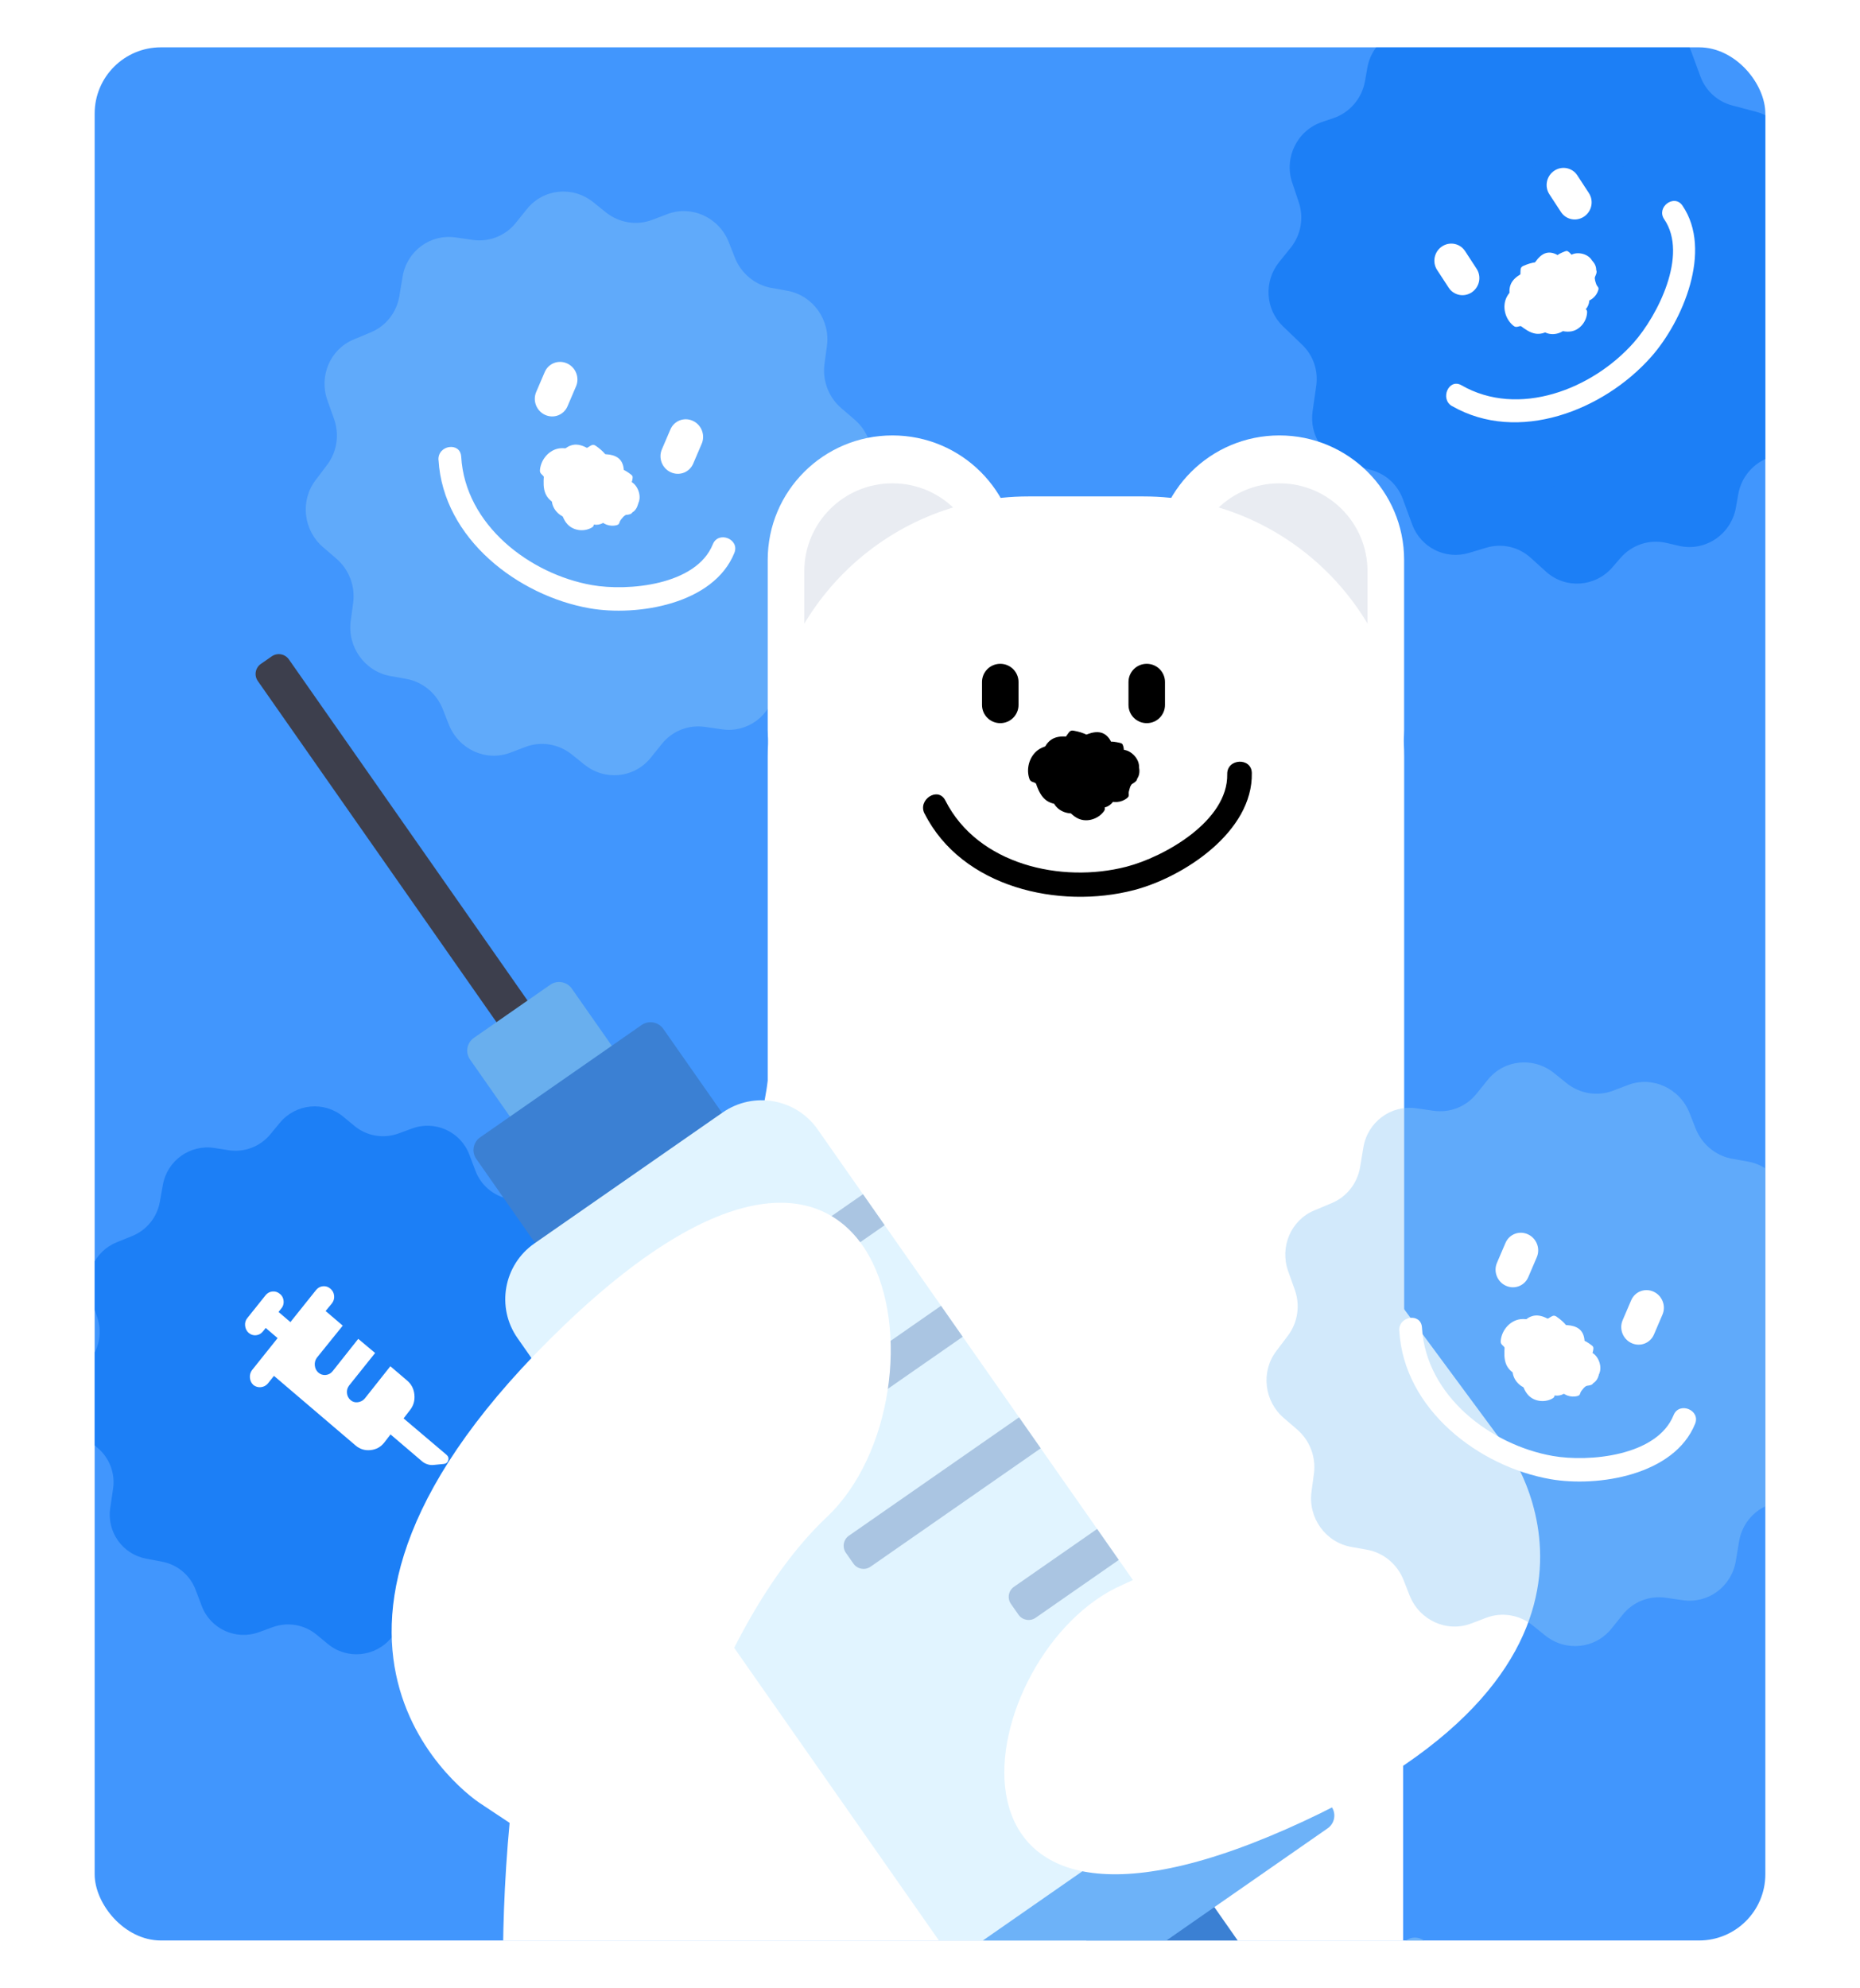 <svg width="393" height="420" viewBox="0 0 393 420" fill="none" xmlns="http://www.w3.org/2000/svg">
<g clip-path="url(#clip0_4695_7554)">
<rect x="20" y="10" width="353" height="497" fill="#4196FD"/>
<g filter="url(#filter0_b_4695_7554)">
<path d="M288.903 14.336C289.9 8.674 295.378 4.98 300.895 6.249L303.632 6.878C307.179 7.693 310.899 6.46 313.309 3.669L314.985 1.728C318.622 -2.483 324.927 -2.906 329.012 0.789L332.291 3.755C334.824 6.046 338.355 6.842 341.633 5.859L345.317 4.755C350.283 3.267 355.509 5.896 357.306 10.787L359.277 16.149C360.388 19.174 362.88 21.455 365.966 22.271L371.139 23.639C375.97 24.917 379.063 29.66 378.342 34.681L377.57 40.06C377.109 43.267 378.206 46.489 380.515 48.707L384.606 52.638C388.338 56.224 388.688 62.142 385.408 66.215L382.975 69.236C380.81 71.924 380.157 75.542 381.248 78.806L382.66 83.031C384.419 88.294 381.584 94.037 376.353 95.805L373.943 96.62C370.477 97.792 367.913 100.797 367.272 104.438L366.778 107.246C365.781 112.908 360.303 116.602 354.786 115.333L352.049 114.704C348.501 113.888 344.782 115.122 342.371 117.913L340.696 119.854C337.059 124.065 330.753 124.487 326.669 120.793L323.39 117.827C320.857 115.536 317.325 114.74 314.047 115.723L310.364 116.827C305.398 118.315 300.172 115.686 298.375 110.795L296.404 105.433C295.292 102.408 292.8 100.127 289.715 99.311L284.542 97.943C279.711 96.665 276.617 91.922 277.339 86.9L278.111 81.522C278.572 78.315 277.474 75.093 275.166 72.875L271.075 68.944C267.342 65.358 266.993 59.44 270.273 55.367L272.706 52.346C274.871 49.657 275.523 46.04 274.433 42.776L273.021 38.551C271.262 33.288 274.097 27.545 279.327 25.777L281.738 24.962C285.204 23.79 287.768 20.785 288.409 17.144L288.903 14.336Z" fill="#1C7FF6"/>
<rect width="54.604" height="59.564" transform="matrix(0.813 -0.548 0.534 0.818 292.934 56.289)" fill="#1C7FF6"/>
<path d="M334.29 57.329C335.659 59.428 334.512 64.077 331.361 66.202C328.211 68.327 323.903 67.356 322.534 65.257C321.165 63.158 322.604 59.731 325.754 57.606C328.905 55.481 332.916 55.222 334.29 57.329Z" fill="white"/>
<path d="M329.946 58.273C329.929 58.493 329.922 58.728 330.013 58.92C330.125 59.145 330.356 59.289 330.569 59.422C331.514 59.973 332.509 60.547 333.601 60.584C335.238 60.645 336.8 59.396 337.286 57.799C337.332 57.641 337.365 57.48 337.342 57.322C337.296 57.111 337.131 56.946 337.011 56.762C336.669 56.254 336.647 55.588 336.366 55.051C335.644 53.681 333.507 53.15 332.18 53.756C330.627 54.457 330.089 56.678 329.946 58.273Z" fill="white"/>
<path d="M331.532 53.293C331.417 53.187 331.288 53.077 331.138 53.04C330.961 52.998 330.78 53.074 330.603 53.136C329.863 53.427 329.096 53.748 328.573 54.355C327.788 55.265 327.779 56.712 328.451 57.69C328.514 57.786 328.59 57.885 328.69 57.932C328.827 58.002 328.996 57.98 329.152 57.99C329.586 58.02 329.975 58.3 330.405 58.379C331.499 58.576 332.768 57.582 333.04 56.556C333.357 55.35 332.357 54.064 331.535 53.28L331.532 53.293Z" fill="white"/>
<path d="M323.526 56.986C323.442 57.192 323.356 57.412 323.381 57.626C323.41 57.883 323.586 58.099 323.754 58.286C324.474 59.127 325.234 60.01 326.265 60.41C327.81 61.018 329.703 60.329 330.671 58.961C330.768 58.827 330.859 58.685 330.878 58.522C330.904 58.297 330.803 58.088 330.743 57.875C330.584 57.278 330.78 56.627 330.679 56.015C330.442 54.456 328.569 53.239 327.111 53.38C325.401 53.541 324.17 55.491 323.521 56.978L323.526 56.986Z" fill="white"/>
<path d="M321.968 56.134C321.772 56.22 321.565 56.325 321.439 56.502C321.287 56.709 321.272 56.984 321.267 57.241C321.219 58.347 321.18 59.503 321.656 60.497C322.361 61.982 324.164 62.774 325.766 62.431C325.917 62.399 326.084 62.355 326.202 62.253C326.369 62.105 326.434 61.889 326.537 61.693C326.821 61.143 327.384 60.809 327.724 60.292C328.589 58.994 328.056 56.839 326.926 55.951C325.601 54.907 323.433 55.492 321.982 56.136L321.968 56.134Z" fill="white"/>
<path d="M323.474 57.506C323.295 57.373 323.1 57.251 322.878 57.227C322.622 57.204 322.383 57.331 322.152 57.452C321.169 57.988 320.152 58.559 319.521 59.492C318.581 60.887 318.806 62.904 319.904 64.147C320.009 64.273 320.13 64.387 320.283 64.446C320.494 64.522 320.719 64.463 320.941 64.451C321.552 64.42 322.131 64.745 322.75 64.777C324.312 64.866 325.911 63.268 326.116 61.803C326.36 60.082 324.762 58.46 323.474 57.506Z" fill="white"/>
<path d="M323.005 59.552C322.757 59.419 322.481 59.294 322.195 59.314C321.861 59.331 321.577 59.546 321.303 59.742C320.14 60.619 318.94 61.543 318.306 62.859C317.365 64.832 318.027 67.362 319.68 68.75C319.837 68.886 320.011 69.011 320.222 69.054C320.499 69.109 320.786 68.985 321.072 68.93C321.853 68.773 322.657 69.072 323.449 69C325.465 68.817 327.221 66.456 327.215 64.545C327.196 62.297 324.84 60.517 323.005 59.552Z" fill="white"/>
<path d="M320.676 67.445C320.627 67.686 320.588 67.943 320.671 68.176C320.766 68.446 321.003 68.632 321.229 68.803C322.204 69.541 323.243 70.305 324.447 70.497C326.259 70.775 328.151 69.591 328.887 67.883C328.962 67.717 329.019 67.54 329.007 67.364C328.983 67.115 328.825 66.91 328.711 66.699C328.396 66.092 328.46 65.345 328.213 64.704C327.592 63.081 325.282 62.217 323.731 62.709C321.915 63.288 321.032 65.683 320.676 67.445Z" fill="white"/>
<path d="M324.151 66.15C324.023 66.341 323.9 66.539 323.887 66.766C323.875 67.029 323.997 67.269 324.13 67.491C324.686 68.466 325.267 69.481 326.209 70.08C327.62 70.974 329.608 70.66 330.831 69.489C330.951 69.374 331.066 69.25 331.112 69.092C331.177 68.875 331.121 68.648 331.099 68.42C331.048 67.797 331.365 67.191 331.383 66.567C331.435 64.975 329.824 63.42 328.363 63.275C326.645 63.107 325.074 64.801 324.151 66.15Z" fill="white"/>
<path d="M327.57 68.435C327.603 68.678 327.649 68.924 327.795 69.114C327.971 69.33 328.253 69.428 328.511 69.508C329.653 69.868 330.864 70.228 332.051 70.004C333.831 69.669 335.201 67.949 335.334 66.129C335.343 65.95 335.353 65.77 335.277 65.602C335.179 65.38 334.965 65.247 334.787 65.079C334.296 64.626 334.119 63.915 333.687 63.41C332.586 62.111 330.159 62.087 328.882 63.052C327.384 64.189 327.338 66.688 327.565 68.427L327.57 68.435Z" fill="white"/>
<path d="M332.655 60.773C332.497 60.741 332.331 60.715 332.174 60.774C331.996 60.836 331.873 61 331.759 61.158C331.272 61.821 330.764 62.521 330.633 63.324C330.439 64.54 331.204 65.801 332.316 66.273C332.424 66.316 332.545 66.361 332.651 66.347C332.813 66.331 332.946 66.218 333.092 66.142C333.493 65.93 333.974 65.963 334.393 65.795C335.457 65.366 336.037 63.809 335.72 62.778C335.357 61.569 333.791 60.999 332.647 60.778L332.655 60.773Z" fill="white"/>
<path d="M331.257 61.762C331.245 61.955 331.238 62.156 331.318 62.332C331.415 62.532 331.623 62.658 331.812 62.772C332.641 63.251 333.523 63.74 334.486 63.772C335.926 63.815 337.289 62.7 337.699 61.305C337.74 61.173 337.77 61.026 337.745 60.882C337.702 60.692 337.56 60.545 337.448 60.39C337.147 59.947 337.122 59.364 336.87 58.888C336.223 57.686 334.344 57.235 333.182 57.776C331.823 58.404 331.36 60.354 331.257 61.762Z" fill="white"/>
<path d="M331.005 56.533C330.89 56.691 330.781 56.858 330.761 57.056C330.735 57.281 330.842 57.497 330.946 57.692C331.394 58.555 331.876 59.453 332.679 59.996C333.873 60.805 335.606 60.593 336.693 59.618C336.802 59.522 336.906 59.417 336.947 59.286C337.012 59.104 336.971 58.9 336.957 58.702C336.937 58.162 337.222 57.647 337.258 57.104C337.348 55.728 335.994 54.322 334.729 54.16C333.244 53.962 331.832 55.388 331 56.525L331.005 56.533Z" fill="white"/>
<path d="M306.813 85.799C320.745 93.793 338.81 86.761 348.863 75.416C355.525 67.891 361.942 52.899 355.486 43.441C353.758 40.902 349.89 43.777 351.63 46.321C356.778 53.87 350.216 66.724 345.155 72.426C336.398 82.285 320.839 88.326 308.777 81.393C306.118 79.868 304.17 84.289 306.807 85.812L306.813 85.799Z" fill="white"/>
<path d="M304.671 52.078L304.663 52.083C303.033 53.182 302.577 55.4 303.645 57.037L306.091 60.786C307.159 62.423 309.346 62.859 310.975 61.76L310.983 61.755C312.613 60.656 313.069 58.438 312.001 56.801L309.555 53.051C308.487 51.414 306.3 50.978 304.671 52.078Z" fill="white"/>
<path d="M328.391 36.081L328.383 36.086C326.753 37.185 326.297 39.403 327.365 41.04L329.811 44.789C330.879 46.426 333.065 46.862 334.695 45.763L334.703 45.758C336.333 44.659 336.789 42.441 335.721 40.804L333.275 37.054C332.207 35.417 330.02 34.981 328.391 36.081Z" fill="white"/>
</g>
<g filter="url(#filter1_b_4695_7554)">
<path d="M140.986 45.243C146.129 43.285 151.929 45.933 153.99 51.179L155.261 54.416C156.582 57.78 159.53 60.219 163.026 60.841L166.321 61.427C171.732 62.389 175.464 67.565 174.722 73.076L174.206 76.903C173.734 80.406 175.078 83.938 177.759 86.243L180.579 88.667C184.732 92.237 185.437 98.458 182.179 102.778L179.686 106.083C177.616 108.827 177.076 112.476 178.251 115.769L179.642 119.668C181.478 124.813 179.063 130.457 174.143 132.518L170.415 134.08C167.266 135.399 165.017 138.268 164.446 141.696L163.758 145.825C162.858 151.222 157.929 154.872 152.578 154.103L148.944 153.58C145.489 153.084 142.055 154.435 139.865 157.154L137.473 160.123C134.026 164.4 127.808 165.034 123.477 161.548L120.84 159.426C118.041 157.174 114.31 156.564 111.012 157.819L107.839 159.027C102.696 160.985 96.896 158.337 94.835 153.091L93.565 149.854C92.244 146.49 89.295 144.051 85.799 143.429L82.504 142.843C77.093 141.881 73.361 136.705 74.104 131.194L74.619 127.367C75.091 123.864 73.748 120.332 71.066 118.027L68.246 115.603C64.093 112.034 63.388 105.812 66.647 101.492L69.14 98.187C71.209 95.443 71.75 91.794 70.575 88.501L69.183 84.602C67.347 79.457 69.762 73.813 74.682 71.752L78.41 70.19C81.559 68.871 83.808 66.001 84.379 62.574L85.067 58.445C85.967 53.048 90.896 49.398 96.248 50.167L99.882 50.69C103.337 51.187 106.77 49.835 108.96 47.116L111.353 44.147C114.799 39.87 121.017 39.236 125.348 42.721L127.986 44.844C130.784 47.096 134.515 47.706 137.813 46.45L140.986 45.243Z" fill="#90C9F6" fill-opacity="0.4"/>
<path d="M131.775 105.77C130.766 108.127 126.223 109.667 122.696 108.057C119.169 106.447 117.606 102.119 118.615 99.761C119.623 97.404 123.301 96.792 126.828 98.402C130.354 100.012 132.788 103.403 131.775 105.77Z" fill="white"/>
<path d="M128.582 102.461C128.388 102.566 128.186 102.689 128.074 102.874C127.948 103.096 127.955 103.379 127.96 103.64C128.019 104.774 128.085 105.966 128.658 106.948C129.51 108.424 131.424 109.114 133.035 108.667C133.193 108.621 133.346 108.562 133.467 108.455C133.619 108.299 133.667 108.063 133.755 107.856C133.993 107.276 134.541 106.892 134.838 106.349C135.591 104.962 134.857 102.787 133.614 101.951C132.167 100.967 130.002 101.711 128.582 102.461Z" fill="white"/>
<path d="M133.646 101.127C133.672 100.966 133.693 100.793 133.641 100.64C133.579 100.461 133.415 100.344 133.265 100.221C132.611 99.729 131.918 99.23 131.119 99.102C129.92 98.909 128.698 99.696 128.247 100.824C128.201 100.932 128.16 101.053 128.175 101.167C128.192 101.326 128.304 101.463 128.382 101.606C128.596 102.005 128.575 102.501 128.747 102.924C129.185 103.995 130.722 104.567 131.735 104.245C132.924 103.862 133.453 102.276 133.659 101.122L133.646 101.127Z" fill="white"/>
<path d="M126.118 96.098C125.899 96.138 125.666 96.182 125.5 96.321C125.3 96.488 125.216 96.762 125.151 97.012C124.842 98.108 124.519 99.262 124.752 100.39C125.094 102.084 126.719 103.375 128.404 103.477C128.57 103.488 128.74 103.49 128.888 103.418C129.091 103.317 129.211 103.114 129.358 102.944C129.771 102.477 130.427 102.292 130.886 101.867C132.067 100.804 132.055 98.486 131.131 97.279C130.052 95.861 127.732 95.845 126.122 96.089L126.118 96.098Z" fill="white"/>
<path d="M125.976 94.258C125.795 94.133 125.592 94.008 125.374 93.994C125.116 93.973 124.875 94.111 124.657 94.248C123.7 94.811 122.707 95.412 122.134 96.377C121.274 97.813 121.604 99.835 122.777 101.059C122.888 101.174 123.017 101.297 123.167 101.344C123.384 101.411 123.603 101.35 123.824 101.332C124.443 101.281 125.035 101.595 125.658 101.61C127.227 101.66 128.745 100.008 128.867 98.525C129.014 96.785 127.324 95.197 125.981 94.271L125.976 94.258Z" fill="white"/>
<path d="M125.652 96.338C125.665 96.107 125.661 95.868 125.558 95.66C125.436 95.421 125.197 95.28 124.968 95.143C123.975 94.571 122.933 93.988 121.799 93.944C120.107 93.882 118.535 95.186 118.096 96.835C118.049 96.997 118.019 97.166 118.054 97.333C118.106 97.561 118.281 97.726 118.413 97.916C118.777 98.437 118.824 99.125 119.138 99.688C119.927 101.113 122.153 101.646 123.498 101.023C125.08 100.293 125.562 97.996 125.652 96.338Z" fill="white"/>
<path d="M123.673 97.047C123.648 96.756 123.6 96.444 123.426 96.203C123.227 95.918 122.889 95.786 122.573 95.652C121.194 95.109 119.754 94.559 118.297 94.722C116.118 94.975 114.356 96.946 114.101 99.163C114.074 99.377 114.065 99.598 114.146 99.807C114.252 100.082 114.515 100.266 114.719 100.488C115.283 101.09 115.475 101.963 115.973 102.621C117.241 104.297 120.196 104.549 121.8 103.495C123.679 102.245 123.875 99.194 123.673 97.047Z" fill="white"/>
<path d="M115.749 99.325C115.519 99.413 115.281 99.52 115.132 99.721C114.957 99.953 114.931 100.264 114.913 100.556C114.831 101.82 114.761 103.155 115.266 104.321C116.033 106.069 118.074 107.087 119.915 106.798C120.097 106.774 120.277 106.727 120.419 106.62C120.615 106.461 120.701 106.21 120.815 105.994C121.151 105.383 121.814 105.03 122.218 104.461C123.238 103.023 122.69 100.514 121.419 99.418C119.93 98.135 117.427 98.671 115.749 99.325Z" fill="white"/>
<path d="M118.758 101.676C118.527 101.667 118.292 101.667 118.094 101.781C117.867 101.914 117.732 102.154 117.619 102.393C117.106 103.417 116.574 104.486 116.59 105.644C116.617 107.378 117.98 108.957 119.64 109.392C119.803 109.435 119.97 109.468 120.129 109.422C120.347 109.36 120.507 109.186 120.686 109.042C121.183 108.655 121.867 108.602 122.402 108.276C123.77 107.448 124.187 105.176 123.502 103.809C122.695 102.204 120.403 101.749 118.758 101.676Z" fill="white"/>
<path d="M118.724 105.942C118.537 106.104 118.356 106.279 118.277 106.512C118.192 106.786 118.266 107.088 118.342 107.359C118.67 108.563 119.036 109.827 119.879 110.75C121.144 112.134 123.347 112.398 124.951 111.517C125.107 111.427 125.263 111.337 125.363 111.178C125.495 110.969 125.489 110.708 125.532 110.459C125.642 109.778 126.143 109.232 126.328 108.574C126.813 106.892 125.493 104.74 123.976 104.145C122.192 103.449 120.065 104.779 118.728 105.933L118.724 105.942Z" fill="white"/>
<path d="M127.977 106.219C127.916 106.062 127.846 105.901 127.71 105.796C127.56 105.673 127.354 105.655 127.157 105.64C126.332 105.575 125.462 105.512 124.714 105.837C123.585 106.333 122.947 107.698 123.164 108.937C123.188 109.056 123.217 109.187 123.287 109.273C123.39 109.406 123.559 109.461 123.703 109.549C124.103 109.785 124.341 110.227 124.713 110.505C125.661 111.207 127.291 110.864 127.984 110.019C128.8 109.036 128.414 107.343 127.968 106.215L127.977 106.219Z" fill="white"/>
<path d="M126.372 105.529C126.203 105.624 126.031 105.728 125.927 105.896C125.812 106.09 125.821 106.342 125.83 106.572C125.885 107.565 125.961 108.611 126.465 109.476C127.225 110.769 128.915 111.358 130.316 110.954C130.448 110.918 130.589 110.863 130.697 110.762C130.832 110.619 130.877 110.414 130.945 110.23C131.152 109.722 131.629 109.381 131.889 108.897C132.543 107.668 131.885 105.765 130.787 105.038C129.508 104.185 127.613 104.848 126.372 105.529Z" fill="white"/>
<path d="M130.63 102.439C130.434 102.425 130.233 102.42 130.056 102.511C129.852 102.611 129.729 102.824 129.623 103.023C129.145 103.891 128.656 104.808 128.643 105.813C128.621 107.309 129.757 108.72 131.177 109.143C131.319 109.186 131.464 109.22 131.597 109.184C131.786 109.141 131.935 108.994 132.093 108.873C132.537 108.559 133.127 108.527 133.604 108.261C134.811 107.585 135.245 105.622 134.682 104.418C134.029 103.002 132.05 102.539 130.634 102.43L130.63 102.439Z" fill="white"/>
<path d="M92.657 97.179C93.63 113.839 109.521 125.896 124.615 128.53C134.622 130.272 150.774 127.701 155.162 116.825C156.342 113.911 151.788 112.08 150.61 115.009C147.105 123.684 132.672 124.954 125.081 123.623C111.953 121.316 98.279 110.922 97.448 96.492C97.262 93.313 92.467 94.022 92.643 97.181L92.657 97.179Z" fill="white"/>
<path d="M119.832 76.793L119.823 76.789C117.999 75.957 115.882 76.772 115.095 78.611L113.293 82.822C112.506 84.66 113.347 86.826 115.172 87.659L115.181 87.663C117.005 88.496 119.122 87.681 119.909 85.842L121.711 81.631C122.498 79.792 121.657 77.626 119.832 76.793Z" fill="white"/>
<path d="M146.387 88.916L146.378 88.912C144.554 88.079 142.437 88.895 141.65 90.734L139.848 94.945C139.061 96.784 139.902 98.949 141.727 99.782L141.736 99.786C143.56 100.619 145.677 99.804 146.464 97.965L148.266 93.754C149.053 91.915 148.211 89.749 146.387 88.916Z" fill="white"/>
</g>
<g filter="url(#filter2_b_4695_7554)">
<path d="M59.127 237.236C62.479 233.178 68.466 232.589 72.501 235.919L74.914 237.911C77.502 240.047 81.034 240.647 84.2 239.488L87.062 238.439C91.941 236.652 97.327 239.104 99.162 243.949L100.467 247.393C101.629 250.461 104.296 252.701 107.518 253.316L110.944 253.97C115.917 254.92 119.246 259.616 118.508 264.641L117.906 268.736C117.439 271.914 118.604 275.105 121.003 277.219L124.02 279.878C127.769 283.183 128.293 288.851 125.215 292.828L122.74 296.028C120.771 298.573 120.211 301.933 121.251 304.963L122.591 308.866C124.236 313.656 121.826 318.918 117.116 320.822L113.872 322.133C110.821 323.366 108.612 326.086 108.032 329.326L107.382 332.963C106.466 338.078 101.626 341.538 96.507 340.735L93.505 340.265C90.184 339.744 86.826 341.023 84.675 343.626L82.67 346.053C79.318 350.111 73.331 350.701 69.296 347.371L66.882 345.378C64.294 343.242 60.763 342.643 57.597 343.802L54.735 344.85C49.856 346.638 44.47 344.185 42.634 339.341L41.33 335.896C40.167 332.828 37.501 330.589 34.279 329.973L30.853 329.319C25.88 328.369 22.551 323.673 23.289 318.648L23.891 314.554C24.358 311.375 23.193 308.185 20.794 306.07L17.777 303.412C14.027 300.107 13.504 294.439 16.581 290.461L19.057 287.262C21.026 284.717 21.586 281.357 20.546 278.327L19.206 274.423C17.561 269.633 19.97 264.371 24.68 262.468L27.925 261.157C30.976 259.923 33.184 257.203 33.764 253.964L34.415 250.327C35.331 245.211 40.171 241.752 45.29 242.554L48.292 243.025C51.612 243.545 54.971 242.267 57.121 239.664L59.127 237.236Z" fill="#1C7FF6"/>
</g>
<path d="M53.539 292.633C53.107 292.23 52.863 291.726 52.806 291.119C52.751 290.513 52.898 289.97 53.249 289.49L58.657 282.725L56.143 280.581L55.563 281.305C55.177 281.788 54.69 282.059 54.103 282.117C53.516 282.175 52.988 282.004 52.521 281.605C52.088 281.203 51.844 280.698 51.788 280.091C51.732 279.485 51.881 278.96 52.236 278.517L56.099 273.686C56.485 273.202 56.972 272.932 57.559 272.874C58.146 272.816 58.674 272.987 59.142 273.386C59.606 273.748 59.867 274.242 59.925 274.867C59.983 275.491 59.817 276.027 59.427 276.474L58.847 277.198L61.362 279.343L66.77 272.579C67.157 272.095 67.644 271.825 68.231 271.767C68.818 271.709 69.346 271.88 69.813 272.279C70.281 272.678 70.543 273.181 70.599 273.787C70.655 274.394 70.49 274.939 70.104 275.422L68.795 276.997L72.42 280.09L66.958 286.86C66.607 287.339 66.46 287.882 66.516 288.489C66.572 289.096 66.816 289.6 67.248 290.003C67.716 290.402 68.243 290.572 68.831 290.514C69.418 290.457 69.905 290.186 70.291 289.703L75.695 282.883L79.257 285.871L73.799 292.696C73.413 293.179 73.248 293.724 73.304 294.33C73.36 294.937 73.622 295.439 74.09 295.839C74.518 296.204 75.026 296.349 75.611 296.273C76.197 296.197 76.684 295.935 77.074 295.489L82.478 288.669L86.045 291.712C86.941 292.477 87.446 293.475 87.56 294.706C87.674 295.938 87.36 297.017 86.62 297.943L85.273 299.689L94.331 307.365C94.721 307.698 94.847 308.093 94.71 308.552C94.573 309.011 94.255 309.264 93.757 309.313L91.568 309.529C91.141 309.571 90.715 309.52 90.288 309.377C89.862 309.233 89.493 309.029 89.181 308.763L82.515 303.076L81.168 304.823C80.427 305.749 79.461 306.27 78.269 306.388C77.077 306.505 76.032 306.182 75.136 305.417L57.886 290.702L56.582 292.333C56.192 292.779 55.703 293.032 55.116 293.089C54.529 293.147 54.003 292.995 53.539 292.633Z" fill="white"/>
<path d="M214.921 118.287C214.921 103.769 203.121 92 188.565 92C174.01 92 162.21 103.769 162.21 118.287V154.172C162.21 168.69 174.01 180.459 188.565 180.459C203.121 180.459 214.921 168.69 214.921 154.172V118.287Z" fill="white"/>
<path d="M296.676 118.286C296.676 103.768 284.876 91.999 270.321 91.999C255.765 91.999 243.966 103.768 243.966 118.286V154.171C243.966 168.689 255.765 180.458 270.321 180.458C284.876 180.458 296.676 168.689 296.676 154.171V118.286Z" fill="white"/>
<path d="M207.187 120.694C207.187 110.435 198.85 102.118 188.564 102.118C178.279 102.118 169.941 110.435 169.941 120.694V146.057C169.941 156.316 178.279 164.633 188.564 164.633C198.85 164.633 207.187 156.316 207.187 146.057V120.694Z" fill="#E9ECF2"/>
<path d="M288.943 120.694C288.943 110.435 280.606 102.118 270.321 102.118C260.035 102.118 251.698 110.435 251.698 120.694V146.057C251.698 156.316 260.035 164.633 270.321 164.633C280.606 164.633 288.943 156.316 288.943 146.057V120.694Z" fill="#E9ECF2"/>
<path d="M217.325 104.888H241.573C271.992 104.888 296.687 129.514 296.687 159.848V331.296H162.21V159.848C162.21 129.514 186.906 104.888 217.325 104.888Z" fill="white"/>
<path d="M237.43 162.952C237.43 165.671 233.642 169.158 229.531 169.158C225.421 169.158 222.091 165.671 222.091 162.952C222.091 160.233 225.421 158.022 229.531 158.022C233.642 158.022 237.43 160.223 237.43 162.952Z" fill="black"/>
<path d="M232.934 161.167C232.788 161.354 232.643 161.562 232.612 161.79C232.58 162.06 232.705 162.33 232.82 162.579C233.35 163.648 233.912 164.768 234.88 165.464C236.327 166.512 238.481 166.335 239.865 165.194C240 165.08 240.125 164.955 240.198 164.799C240.281 164.582 240.229 164.333 240.229 164.094C240.219 163.43 240.594 162.817 240.656 162.164C240.812 160.493 239.189 158.718 237.628 158.459C235.806 158.147 234.006 159.818 232.934 161.167Z" fill="black"/>
<path d="M237.317 157.649C237.275 157.483 237.223 157.306 237.108 157.182C236.973 157.037 236.765 156.995 236.567 156.943C235.724 156.756 234.84 156.58 234.007 156.808C232.758 157.151 231.895 158.448 231.926 159.735C231.926 159.859 231.936 159.994 231.999 160.098C232.082 160.243 232.248 160.326 232.384 160.43C232.758 160.721 232.946 161.208 233.289 161.54C234.163 162.381 235.901 162.256 236.755 161.499C237.754 160.606 237.608 158.842 237.327 157.638L237.317 157.649Z" fill="black"/>
<path d="M227.878 156.112C227.68 156.247 227.472 156.393 227.368 156.6C227.243 156.849 227.274 157.15 227.316 157.42C227.472 158.613 227.639 159.869 228.336 160.855C229.377 162.339 231.5 162.868 233.185 162.225C233.352 162.163 233.518 162.09 233.633 161.955C233.789 161.768 233.82 161.519 233.893 161.291C234.101 160.658 234.663 160.191 234.934 159.579C235.641 158.032 234.663 155.801 233.258 155.043C231.614 154.151 229.345 155.158 227.878 156.102V156.112Z" fill="black"/>
<path d="M226.971 154.4C226.742 154.359 226.492 154.328 226.273 154.411C226.013 154.504 225.836 154.743 225.68 154.971C224.983 155.936 224.265 156.953 224.109 158.136C223.869 159.9 225.035 161.706 226.69 162.37C226.846 162.432 227.023 162.495 227.189 162.474C227.429 162.443 227.616 162.287 227.824 162.173C228.407 161.851 229.114 161.893 229.728 161.633C231.279 160.99 232.07 158.728 231.57 157.244C230.988 155.5 228.677 154.712 226.981 154.411L226.971 154.4Z" fill="black"/>
<path d="M227.524 156.548C227.441 156.32 227.337 156.092 227.15 155.936C226.931 155.76 226.64 155.729 226.359 155.697C225.151 155.583 223.892 155.479 222.768 155.936C221.093 156.621 220.104 158.572 220.364 160.357C220.385 160.533 220.427 160.71 220.531 160.855C220.677 161.052 220.916 161.135 221.124 161.26C221.696 161.602 222.029 162.246 222.571 162.65C223.934 163.678 226.327 163.211 227.379 162.017C228.617 160.616 228.128 158.188 227.524 156.548Z" fill="black"/>
<path d="M225.89 158.106C225.744 157.836 225.567 157.556 225.297 157.4C224.984 157.214 224.599 157.234 224.235 157.245C222.664 157.328 221.03 157.431 219.677 158.231C217.658 159.434 216.763 162.112 217.439 164.364C217.502 164.582 217.585 164.8 217.752 164.966C217.97 165.184 218.303 165.246 218.595 165.37C219.396 165.702 219.947 166.46 220.707 166.875C222.643 167.934 225.63 166.875 226.753 165.152C228.065 163.118 226.982 160.088 225.89 158.106Z" fill="black"/>
<path d="M219.114 163.793C218.927 163.98 218.739 164.187 218.677 164.447C218.604 164.748 218.708 165.059 218.812 165.349C219.26 166.605 219.749 167.923 220.727 168.826C222.205 170.175 224.619 170.258 226.295 169.168C226.461 169.065 226.617 168.94 226.711 168.774C226.836 168.535 226.815 168.255 226.836 167.996C226.909 167.259 227.408 166.626 227.564 165.899C227.96 164.063 226.378 161.883 224.682 161.385C222.694 160.804 220.477 162.423 219.114 163.793Z" fill="black"/>
<path d="M223.028 164.737C222.799 164.83 222.57 164.934 222.424 165.131C222.258 165.359 222.226 165.65 222.216 165.93C222.143 167.144 222.07 168.41 222.57 169.521C223.319 171.181 225.307 172.105 227.107 171.793C227.284 171.762 227.461 171.721 227.596 171.607C227.784 171.451 227.867 171.212 227.981 170.994C228.304 170.403 228.949 170.05 229.334 169.5C230.323 168.099 229.782 165.722 228.543 164.705C227.086 163.512 224.662 164.083 223.028 164.737Z" fill="black"/>
<path d="M224.777 168.867C224.663 169.106 224.559 169.355 224.579 169.614C224.611 169.915 224.808 170.174 224.996 170.403C225.818 171.42 226.702 172.478 227.91 172.997C229.72 173.775 231.979 173.059 233.175 171.503C233.29 171.347 233.404 171.191 233.436 170.994C233.477 170.735 233.363 170.486 233.3 170.226C233.123 169.521 233.383 168.773 233.29 168.057C233.061 166.221 230.875 164.726 229.148 164.82C227.119 164.934 225.599 167.155 224.777 168.856V168.867Z" fill="black"/>
<path d="M233.913 165.058C233.788 164.934 233.653 164.809 233.476 164.768C233.278 164.716 233.07 164.788 232.872 164.861C232.04 165.162 231.165 165.484 230.572 166.127C229.677 167.103 229.625 168.701 230.354 169.801C230.426 169.904 230.51 170.019 230.614 170.071C230.77 170.154 230.957 170.133 231.134 170.154C231.623 170.205 232.04 170.527 232.518 170.631C233.736 170.89 235.182 169.842 235.505 168.721C235.89 167.414 234.808 165.951 233.902 165.058H233.913Z" fill="black"/>
<path d="M232.061 165.099C231.936 165.265 231.811 165.442 231.78 165.649C231.749 165.888 231.863 166.127 231.967 166.345C232.436 167.279 232.946 168.254 233.799 168.866C235.079 169.78 236.973 169.603 238.17 168.597C238.284 168.503 238.399 168.389 238.461 168.244C238.534 168.047 238.493 167.829 238.482 167.621C238.472 167.04 238.794 166.5 238.846 165.919C238.971 164.446 237.535 162.899 236.161 162.681C234.559 162.422 232.987 163.896 232.061 165.099Z" fill="black"/>
<path d="M234.923 160.243C234.725 160.316 234.528 160.399 234.392 160.565C234.236 160.752 234.205 161.011 234.184 161.25C234.08 162.298 233.986 163.398 234.392 164.374C234.996 165.827 236.692 166.688 238.253 166.47C238.409 166.449 238.565 166.418 238.68 166.325C238.846 166.2 238.93 165.993 239.034 165.806C239.336 165.308 239.897 165.017 240.251 164.55C241.146 163.367 240.751 161.281 239.7 160.368C238.472 159.289 236.349 159.714 234.923 160.233V160.243Z" fill="black"/>
<path d="M195.351 171.894C203.251 187.539 223.777 192.173 239.594 188.066C250.079 185.339 264.756 175.744 264.496 163.318C264.431 159.986 259.227 160.226 259.3 163.57C259.503 173.484 245.958 181.067 238.001 183.126C224.238 186.683 206.568 182.677 199.736 169.121C198.229 166.136 193.849 168.931 195.339 171.902L195.351 171.894Z" fill="black"/>
<path d="M211.351 140.256H211.341C209.214 140.256 207.49 141.975 207.49 144.096V148.952C207.49 151.073 209.214 152.792 211.341 152.792H211.351C213.478 152.792 215.202 151.073 215.202 148.952V144.096C215.202 141.975 213.478 140.256 211.351 140.256Z" fill="black"/>
<path d="M242.301 140.256H242.29C240.164 140.256 238.44 141.975 238.44 144.096V148.952C238.44 151.073 240.164 152.792 242.29 152.792H242.301C244.427 152.792 246.151 151.073 246.151 148.952V144.096C246.151 141.975 244.427 140.256 242.301 140.256Z" fill="black"/>
<path d="M162.468 218.315C162.468 218.315 167.238 241.173 133.774 296.227C100.31 351.28 106.77 431.746 106.77 431.746H296.469V280.497L162.478 218.315H162.468Z" fill="white"/>
<path d="M57.415 138.679L55.119 140.276C53.94 141.096 53.651 142.713 54.473 143.889L109.216 222.141C110.039 223.316 111.66 223.604 112.839 222.784L115.135 221.187C116.313 220.367 116.602 218.75 115.78 217.575L61.037 139.323C60.215 138.147 58.593 137.859 57.415 138.679Z" fill="#3D3F4D"/>
<path d="M116.247 208.077L100.124 219.293C98.635 220.329 98.27 222.373 99.309 223.858L116.195 247.996C117.234 249.482 119.284 249.846 120.774 248.81L136.897 237.594C138.386 236.557 138.751 234.513 137.712 233.028L120.826 208.89C119.787 207.405 117.737 207.04 116.247 208.077Z" fill="#69AFEE"/>
<path d="M245.722 393.16L229.599 404.376C228.11 405.412 227.745 407.456 228.784 408.942L258.001 450.706C259.04 452.191 261.09 452.556 262.58 451.519L278.703 440.303C280.192 439.267 280.558 437.223 279.518 435.738L250.301 393.973C249.262 392.488 247.212 392.124 245.722 393.16Z" fill="#3B80D3"/>
<path d="M135.567 216.572L101.452 240.304C99.963 241.341 99.597 243.385 100.637 244.87L117.523 269.008C118.562 270.493 120.612 270.858 122.101 269.821L156.217 246.089C157.706 245.053 158.071 243.009 157.032 241.523L140.146 217.385C139.107 215.9 137.057 215.536 135.567 216.572Z" fill="#3B80D3"/>
<path d="M112.922 262.718L152.687 235.055C159.217 230.513 168.206 232.117 172.755 238.62L269.809 377.353L206.401 421.462L109.347 282.729C104.792 276.218 106.401 267.254 112.922 262.718Z" fill="#E1F4FF"/>
<path d="M267.829 368.152L198.43 416.43C196.94 417.467 196.575 419.511 197.614 420.996L206.546 433.763C207.585 435.248 209.635 435.613 211.124 434.576L280.524 386.298C282.013 385.262 282.378 383.218 281.339 381.733L272.408 368.966C271.369 367.48 269.319 367.116 267.829 368.152Z" fill="#6DB2F8"/>
<path d="M297.081 409.992L227.681 458.27C226.192 459.306 225.827 461.351 226.866 462.836L235.797 475.603C236.836 477.088 238.886 477.452 240.376 476.416L309.775 428.138C311.265 427.102 311.63 425.058 310.591 423.572L301.659 410.806C300.62 409.32 298.57 408.956 297.081 409.992Z" fill="#6DB2F8"/>
<path d="M182.34 252.323L186.918 258.868L161.654 276.443C160.476 277.263 158.854 276.975 158.032 275.8L156.43 273.51C155.609 272.336 155.898 270.718 157.076 269.898L182.34 252.323Z" fill="#AAC5E2"/>
<path d="M248.294 346.626L252.872 353.171L227.608 370.746C226.431 371.566 224.808 371.277 223.986 370.103L222.384 367.813C221.563 366.639 221.852 365.02 223.03 364.201L248.294 346.626Z" fill="#AAC5E2"/>
<path d="M215.317 299.463L219.896 306.008L183.946 331.017C182.768 331.836 181.145 331.548 180.324 330.373L178.722 328.084C177.9 326.909 178.189 325.291 179.367 324.472L215.317 299.463Z" fill="#AAC5E2"/>
<path d="M198.828 275.899L203.406 282.445L185.841 294.664C184.663 295.483 183.04 295.195 182.219 294.021L180.617 291.731C179.795 290.556 180.084 288.938 181.262 288.119L198.828 275.899Z" fill="#AAC5E2"/>
<path d="M231.809 323.049L236.387 329.594L218.822 341.813C217.644 342.633 216.021 342.344 215.2 341.17L213.598 338.88C212.776 337.706 213.065 336.088 214.243 335.268L231.809 323.049Z" fill="#AAC5E2"/>
<path d="M101.153 380.81C101.153 380.81 49.452 346.678 119.355 279.867C189.257 213.055 202.37 294.395 174.698 320.536C147.026 346.678 136.099 404.045 136.099 404.045L101.143 380.81H101.153Z" fill="white"/>
<path d="M318.498 306.162C318.498 306.162 351.946 351.129 271.761 386.475C191.577 421.821 205.595 348.555 237.242 334.825C268.889 321.085 295.947 275.621 295.947 275.621L318.509 306.162H318.498Z" fill="white"/>
<g filter="url(#filter3_b_4695_7554)">
<path d="M343.986 229.243C349.129 227.285 354.929 229.933 356.99 235.179L358.261 238.416C359.582 241.78 362.53 244.219 366.026 244.841L369.321 245.427C374.732 246.389 378.464 251.565 377.722 257.076L377.206 260.903C376.734 264.406 378.078 267.938 380.759 270.243L383.579 272.667C387.732 276.236 388.437 282.458 385.179 286.778L382.686 290.083C380.616 292.827 380.076 296.476 381.251 299.769L382.642 303.668C384.478 308.813 382.063 314.457 377.143 316.518L373.415 318.08C370.266 319.399 368.017 322.268 367.446 325.696L366.758 329.825C365.858 335.222 360.929 338.872 355.578 338.103L351.944 337.58C348.489 337.084 345.055 338.435 342.865 341.154L340.473 344.123C337.026 348.4 330.808 349.034 326.477 345.548L323.84 343.426C321.041 341.174 317.31 340.564 314.012 341.819L310.839 343.027C305.696 344.985 299.896 342.337 297.836 337.091L296.565 333.854C295.244 330.49 292.295 328.051 288.799 327.429L285.504 326.843C280.093 325.881 276.361 320.705 277.104 315.194L277.619 311.367C278.091 307.864 276.748 304.332 274.066 302.027L271.246 299.603C267.093 296.034 266.388 289.812 269.647 285.492L272.14 282.187C274.209 279.443 274.75 275.794 273.574 272.501L272.183 268.602C270.347 263.457 272.762 257.813 277.682 255.752L281.41 254.19C284.559 252.871 286.808 250.002 287.379 246.574L288.067 242.445C288.967 237.048 293.896 233.398 299.248 234.167L302.882 234.69C306.337 235.186 309.77 233.835 311.96 231.116L314.353 228.147C317.799 223.87 324.017 223.236 328.348 226.722L330.986 228.844C333.784 231.096 337.515 231.706 340.813 230.451L343.986 229.243Z" fill="#90C9F6" fill-opacity="0.4"/>
<path d="M334.775 289.77C333.766 292.127 329.223 293.667 325.696 292.057C322.169 290.447 320.606 286.119 321.615 283.761C322.623 281.404 326.301 280.792 329.828 282.402C333.354 284.012 335.788 287.403 334.775 289.77Z" fill="white"/>
<path d="M331.582 286.461C331.388 286.566 331.186 286.689 331.074 286.874C330.948 287.096 330.955 287.379 330.96 287.64C331.019 288.774 331.085 289.966 331.658 290.948C332.51 292.424 334.424 293.114 336.035 292.667C336.193 292.621 336.346 292.562 336.467 292.455C336.619 292.299 336.667 292.063 336.755 291.856C336.993 291.276 337.541 290.892 337.838 290.349C338.591 288.962 337.857 286.787 336.614 285.951C335.167 284.967 333.002 285.711 331.582 286.461Z" fill="white"/>
<path d="M336.646 285.127C336.672 284.966 336.693 284.793 336.641 284.64C336.579 284.461 336.415 284.344 336.265 284.221C335.611 283.729 334.918 283.23 334.119 283.102C332.92 282.909 331.698 283.696 331.247 284.824C331.201 284.932 331.16 285.053 331.175 285.167C331.192 285.326 331.304 285.463 331.382 285.606C331.596 286.005 331.575 286.501 331.747 286.924C332.185 287.995 333.722 288.567 334.735 288.245C335.924 287.862 336.453 286.276 336.659 285.122L336.646 285.127Z" fill="white"/>
<path d="M329.118 280.098C328.899 280.138 328.666 280.182 328.5 280.321C328.3 280.488 328.216 280.762 328.151 281.012C327.842 282.108 327.519 283.262 327.752 284.39C328.094 286.084 329.719 287.375 331.404 287.477C331.57 287.488 331.74 287.49 331.888 287.418C332.091 287.317 332.211 287.114 332.358 286.944C332.771 286.477 333.427 286.292 333.886 285.867C335.067 284.804 335.055 282.486 334.131 281.279C333.052 279.861 330.732 279.845 329.122 280.089L329.118 280.098Z" fill="white"/>
<path d="M328.976 278.258C328.795 278.133 328.592 278.008 328.374 277.994C328.116 277.973 327.875 278.111 327.657 278.248C326.7 278.811 325.707 279.412 325.134 280.377C324.274 281.813 324.604 283.835 325.777 285.059C325.888 285.174 326.017 285.297 326.167 285.344C326.384 285.411 326.603 285.35 326.824 285.332C327.443 285.281 328.035 285.595 328.658 285.61C330.227 285.66 331.745 284.008 331.867 282.525C332.014 280.785 330.324 279.197 328.981 278.271L328.976 278.258Z" fill="white"/>
<path d="M328.652 280.338C328.665 280.107 328.661 279.868 328.558 279.66C328.436 279.421 328.197 279.28 327.968 279.143C326.975 278.571 325.933 277.988 324.799 277.944C323.107 277.881 321.535 279.186 321.096 280.836C321.049 280.997 321.019 281.166 321.054 281.333C321.106 281.561 321.281 281.726 321.413 281.916C321.777 282.437 321.824 283.125 322.138 283.688C322.927 285.113 325.153 285.646 326.498 285.023C328.08 284.293 328.562 281.996 328.652 280.338Z" fill="white"/>
<path d="M326.673 281.047C326.648 280.756 326.6 280.444 326.426 280.203C326.227 279.919 325.889 279.786 325.573 279.652C324.194 279.109 322.754 278.559 321.297 278.722C319.118 278.975 317.356 280.946 317.101 283.163C317.074 283.377 317.065 283.598 317.146 283.807C317.252 284.082 317.515 284.266 317.719 284.488C318.283 285.09 318.475 285.963 318.973 286.621C320.241 288.297 323.196 288.549 324.8 287.495C326.679 286.245 326.875 283.194 326.673 281.047Z" fill="white"/>
<path d="M318.749 283.325C318.519 283.413 318.281 283.52 318.132 283.721C317.957 283.953 317.931 284.264 317.913 284.556C317.831 285.82 317.761 287.155 318.266 288.321C319.033 290.069 321.074 291.087 322.915 290.798C323.097 290.774 323.277 290.727 323.419 290.62C323.615 290.461 323.701 290.21 323.815 289.994C324.151 289.383 324.814 289.03 325.218 288.461C326.238 287.023 325.69 284.514 324.419 283.418C322.93 282.136 320.427 282.671 318.749 283.325Z" fill="white"/>
<path d="M321.758 285.676C321.527 285.667 321.292 285.667 321.094 285.781C320.867 285.914 320.732 286.154 320.619 286.393C320.106 287.417 319.574 288.486 319.59 289.644C319.617 291.378 320.98 292.957 322.64 293.392C322.803 293.435 322.97 293.468 323.129 293.422C323.347 293.36 323.507 293.186 323.686 293.042C324.183 292.655 324.867 292.602 325.402 292.276C326.77 291.448 327.187 289.176 326.502 287.809C325.695 286.204 323.403 285.749 321.758 285.676Z" fill="white"/>
<path d="M321.724 289.942C321.537 290.104 321.356 290.279 321.277 290.512C321.192 290.786 321.266 291.088 321.342 291.359C321.67 292.563 322.036 293.827 322.879 294.75C324.144 296.134 326.347 296.398 327.951 295.517C328.107 295.427 328.263 295.337 328.363 295.178C328.495 294.969 328.489 294.708 328.532 294.459C328.642 293.778 329.143 293.232 329.328 292.574C329.813 290.892 328.493 288.74 326.976 288.145C325.192 287.449 323.065 288.779 321.728 289.933L321.724 289.942Z" fill="white"/>
<path d="M330.977 290.219C330.916 290.062 330.846 289.901 330.71 289.796C330.56 289.673 330.354 289.655 330.157 289.64C329.332 289.575 328.462 289.512 327.714 289.837C326.585 290.333 325.947 291.698 326.164 292.937C326.188 293.056 326.217 293.187 326.287 293.273C326.39 293.406 326.559 293.461 326.703 293.549C327.103 293.785 327.341 294.227 327.713 294.505C328.661 295.207 330.291 294.864 330.984 294.019C331.8 293.036 331.414 291.343 330.968 290.215L330.977 290.219Z" fill="white"/>
<path d="M329.372 289.529C329.203 289.624 329.031 289.728 328.927 289.896C328.812 290.09 328.821 290.342 328.83 290.572C328.885 291.565 328.961 292.611 329.465 293.476C330.225 294.769 331.915 295.358 333.316 294.954C333.448 294.918 333.589 294.863 333.697 294.762C333.832 294.619 333.877 294.414 333.945 294.23C334.152 293.722 334.629 293.381 334.889 292.897C335.543 291.668 334.885 289.765 333.787 289.038C332.508 288.185 330.613 288.848 329.372 289.529Z" fill="white"/>
<path d="M333.63 286.439C333.434 286.425 333.233 286.42 333.056 286.511C332.852 286.611 332.729 286.824 332.623 287.023C332.145 287.891 331.656 288.808 331.643 289.813C331.621 291.309 332.757 292.72 334.177 293.143C334.319 293.186 334.464 293.22 334.597 293.184C334.786 293.141 334.935 292.994 335.093 292.873C335.537 292.559 336.127 292.527 336.604 292.261C337.811 291.585 338.245 289.622 337.682 288.418C337.029 287.002 335.05 286.539 333.634 286.43L333.63 286.439Z" fill="white"/>
<path d="M295.657 281.179C296.63 297.839 312.521 309.896 327.615 312.53C337.622 314.272 353.774 311.701 358.162 300.825C359.342 297.911 354.788 296.08 353.61 299.009C350.105 307.684 335.672 308.954 328.081 307.623C314.953 305.316 301.279 294.922 300.448 280.492C300.262 277.313 295.467 278.022 295.643 281.181L295.657 281.179Z" fill="white"/>
<path d="M322.832 260.793L322.823 260.789C320.999 259.956 318.882 260.772 318.095 262.611L316.293 266.822C315.506 268.66 316.347 270.826 318.172 271.659L318.181 271.663C320.005 272.496 322.122 271.681 322.909 269.842L324.711 265.631C325.498 263.792 324.657 261.626 322.832 260.793Z" fill="white"/>
<path d="M349.387 272.917L349.378 272.912C347.554 272.08 345.437 272.895 344.65 274.734L342.848 278.945C342.061 280.784 342.902 282.949 344.727 283.782L344.736 283.786C346.56 284.619 348.677 283.804 349.464 281.965L351.266 277.754C352.053 275.915 351.211 273.749 349.387 272.917Z" fill="white"/>
</g>
</g>
<defs>
<filter id="filter0_b_4695_7554" x="182.741" y="-86.728" width="296.236" height="301.824" filterUnits="userSpaceOnUse" color-interpolation-filters="sRGB">
<feFlood flood-opacity="0" result="BackgroundImageFix"/>
<feGaussianBlur in="BackgroundImageFix" stdDeviation="42.5"/>
<feComposite in2="SourceAlpha" operator="in" result="effect1_backgroundBlur_4695_7554"/>
<feBlend mode="normal" in="SourceGraphic" in2="effect1_backgroundBlur_4695_7554" result="shape"/>
</filter>
<filter id="filter1_b_4695_7554" x="-23.528" y="-44.527" width="292.753" height="299.613" filterUnits="userSpaceOnUse" color-interpolation-filters="sRGB">
<feFlood flood-opacity="0" result="BackgroundImageFix"/>
<feGaussianBlur in="BackgroundImageFix" stdDeviation="42.5"/>
<feComposite in2="SourceAlpha" operator="in" result="effect1_backgroundBlur_4695_7554"/>
<feBlend mode="normal" in="SourceGraphic" in2="effect1_backgroundBlur_4695_7554" result="shape"/>
</filter>
<filter id="filter2_b_4695_7554" x="-63.995" y="155.187" width="269.787" height="272.915" filterUnits="userSpaceOnUse" color-interpolation-filters="sRGB">
<feFlood flood-opacity="0" result="BackgroundImageFix"/>
<feGaussianBlur in="BackgroundImageFix" stdDeviation="39.287"/>
<feComposite in2="SourceAlpha" operator="in" result="effect1_backgroundBlur_4695_7554"/>
<feBlend mode="normal" in="SourceGraphic" in2="effect1_backgroundBlur_4695_7554" result="shape"/>
</filter>
<filter id="filter3_b_4695_7554" x="179.472" y="139.473" width="292.753" height="299.613" filterUnits="userSpaceOnUse" color-interpolation-filters="sRGB">
<feFlood flood-opacity="0" result="BackgroundImageFix"/>
<feGaussianBlur in="BackgroundImageFix" stdDeviation="42.5"/>
<feComposite in2="SourceAlpha" operator="in" result="effect1_backgroundBlur_4695_7554"/>
<feBlend mode="normal" in="SourceGraphic" in2="effect1_backgroundBlur_4695_7554" result="shape"/>
</filter>
<clipPath id="clip0_4695_7554">
<rect x="20" y="10" width="353" height="400" rx="14" fill="white"/>
</clipPath>
</defs>
</svg>
